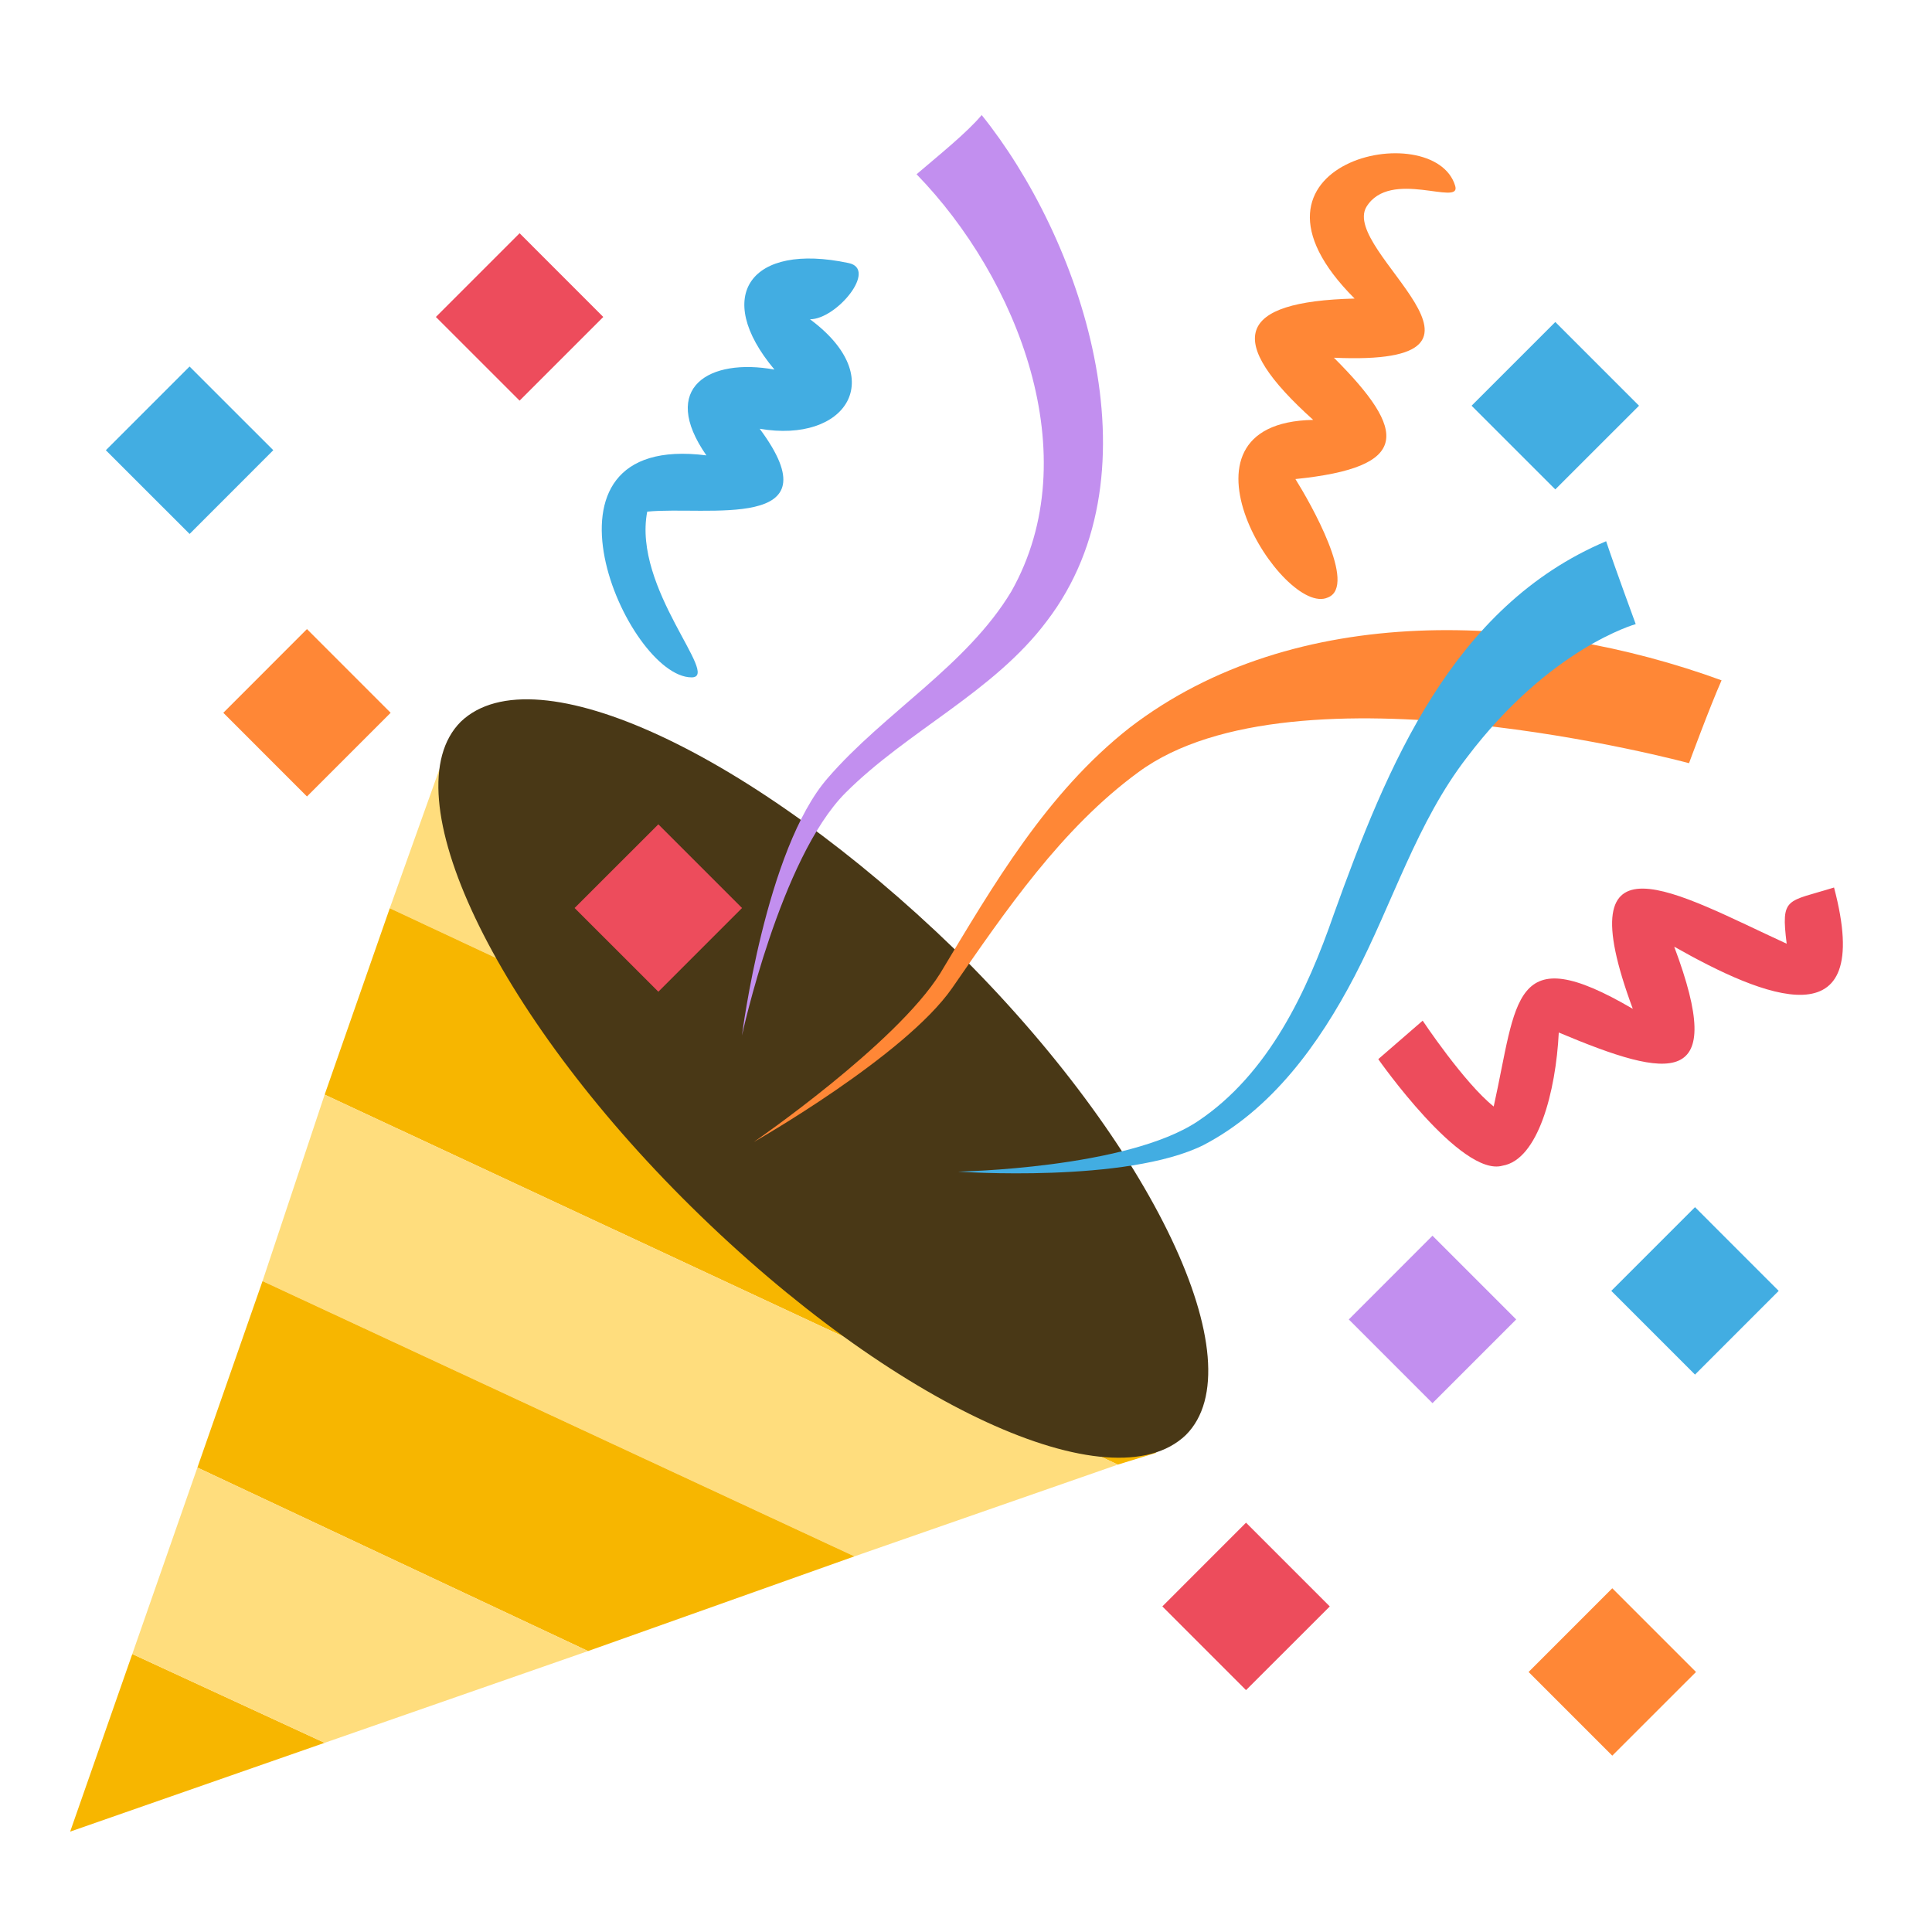 <svg width="51" height="51" viewBox="0 0 51 51" fill="none" xmlns="http://www.w3.org/2000/svg">
<path d="M1.852 48.35L8.57 46.006L3.492 43.662L1.852 48.35Z" fill="#F7B600"/>
<path d="M21.305 29.131L11.852 19.6L10.289 23.975L21.305 29.131Z" fill="#FFDD7D"/>
<path d="M10.289 23.975L8.57 28.896L29.508 38.662L30.523 38.35L21.305 29.131L10.289 23.975Z" fill="#F7B600"/>
<path d="M6.93 33.818L22.555 41.084L29.508 38.662L8.57 28.896L6.93 33.818Z" fill="#FFDD7D"/>
<path d="M5.211 38.74L15.523 43.584L22.555 41.084L6.93 33.818L5.211 38.74Z" fill="#F7B600"/>
<path d="M5.211 38.74L3.492 43.662L8.57 46.006L15.523 43.584L5.211 38.74Z" fill="#FFDD7D"/>
<path d="M25.21 25.067C30.444 30.224 33.179 36.005 31.304 37.88C29.35 39.755 23.569 37.099 18.257 31.864C13.022 26.708 10.288 20.927 12.163 19.052C14.116 17.177 19.897 19.911 25.21 25.067Z" fill="#493816"/>
<path d="M18.647 12.021C17.397 10.225 18.726 9.443 20.444 9.756C18.804 7.803 19.819 6.396 22.397 6.943C23.179 7.099 22.085 8.428 21.382 8.428C23.491 9.99 22.319 11.709 20.054 11.318C22.085 14.053 18.647 13.35 17.085 13.506C16.694 15.537 19.038 17.881 18.257 17.881C16.538 17.881 13.726 11.396 18.647 12.021Z" fill="#42ADE2"/>
<path d="M35.055 15.771C33.883 16.318 30.602 11.162 34.665 11.084C32.321 8.975 32.633 7.959 35.758 7.881C32.165 4.287 37.868 3.037 38.415 4.912C38.571 5.459 36.696 4.443 36.071 5.459C35.368 6.631 40.446 9.678 35.212 9.443C37.165 11.396 37.243 12.334 34.196 12.646C34.587 13.271 35.837 15.459 35.055 15.771Z" fill="#FF8736"/>
<path d="M36.383 27.959L37.555 26.943C37.555 26.943 38.648 28.584 39.43 29.209C40.055 26.396 39.898 24.756 43.102 26.631C41.305 21.787 44.273 23.584 47.164 24.912C47.008 23.662 47.164 23.818 48.414 23.428C49.508 27.568 46.539 26.318 44.195 24.99C45.602 28.74 44.117 28.506 41.148 27.256C41.07 28.818 40.602 30.615 39.664 30.771C38.57 31.084 36.383 27.959 36.383 27.959Z" fill="#ED4C5C"/>
<path d="M27.633 16.396C26.227 18.271 23.961 19.287 22.32 20.928C20.602 22.646 19.586 27.334 19.586 27.334C19.586 27.334 20.211 22.412 21.852 20.537C23.336 18.818 25.523 17.568 26.695 15.615C28.727 12.021 26.852 7.334 24.195 4.6C24.742 4.131 25.523 3.506 25.914 3.037C28.492 6.24 30.68 12.412 27.633 16.396Z" fill="#C28FEF"/>
<path d="M30.055 20.38C28.023 21.865 26.539 24.052 25.133 26.084C23.883 27.88 19.898 30.146 19.898 30.146C19.898 30.146 23.648 27.568 24.82 25.693C26.227 23.349 27.633 20.927 29.82 19.209C34.195 15.849 40.523 16.162 45.445 17.959C45.133 18.662 44.586 20.146 44.586 20.146C44.586 20.146 34.195 17.334 30.055 20.38Z" fill="#FF8736"/>
<path d="M38.726 19.99C37.398 21.709 36.773 23.818 35.757 25.771C34.819 27.568 33.569 29.287 31.773 30.225C29.741 31.24 25.288 30.928 25.288 30.928C25.288 30.928 29.741 30.85 31.616 29.6C33.491 28.35 34.507 26.162 35.21 24.131C36.616 20.225 38.335 16.006 42.398 14.287C42.632 14.99 43.179 16.475 43.179 16.475C43.179 16.475 40.913 17.1 38.726 19.99Z" fill="#42ADE2"/>
<path d="M2.794 11.885L5.004 9.675L7.214 11.884L5.005 14.095L2.794 11.885Z" fill="#42ADE2"/>
<path d="M5.895 18.816L8.103 16.606L10.312 18.816L8.103 21.025L5.895 18.816Z" fill="#FF8736"/>
<path d="M11.506 8.367L13.716 6.157L15.925 8.367L13.716 10.576L11.506 8.367Z" fill="#ED4C5C"/>
<path d="M35.605 34.83L37.814 32.62L40.024 34.83L37.814 37.04L35.605 34.83Z" fill="#C28FEF"/>
<path d="M30.683 42.405L32.892 40.195L35.103 42.406L32.892 44.615L30.683 42.405Z" fill="#ED4C5C"/>
<path d="M40.351 44.136L42.56 41.926L44.77 44.136L42.56 46.345L40.351 44.136Z" fill="#FF8736"/>
<path d="M42.534 34.076L44.744 31.866L46.953 34.076L44.744 36.286L42.534 34.076Z" fill="#42ADE2"/>
<path d="M38.846 10.71L41.056 8.5L43.266 10.71L41.056 12.919L38.846 10.71Z" fill="#42ADE2"/>
<path d="M15.168 23.969L17.379 21.76L19.588 23.969L17.379 26.179L15.168 23.969Z" fill="#ED4C5C"/>
</svg>
